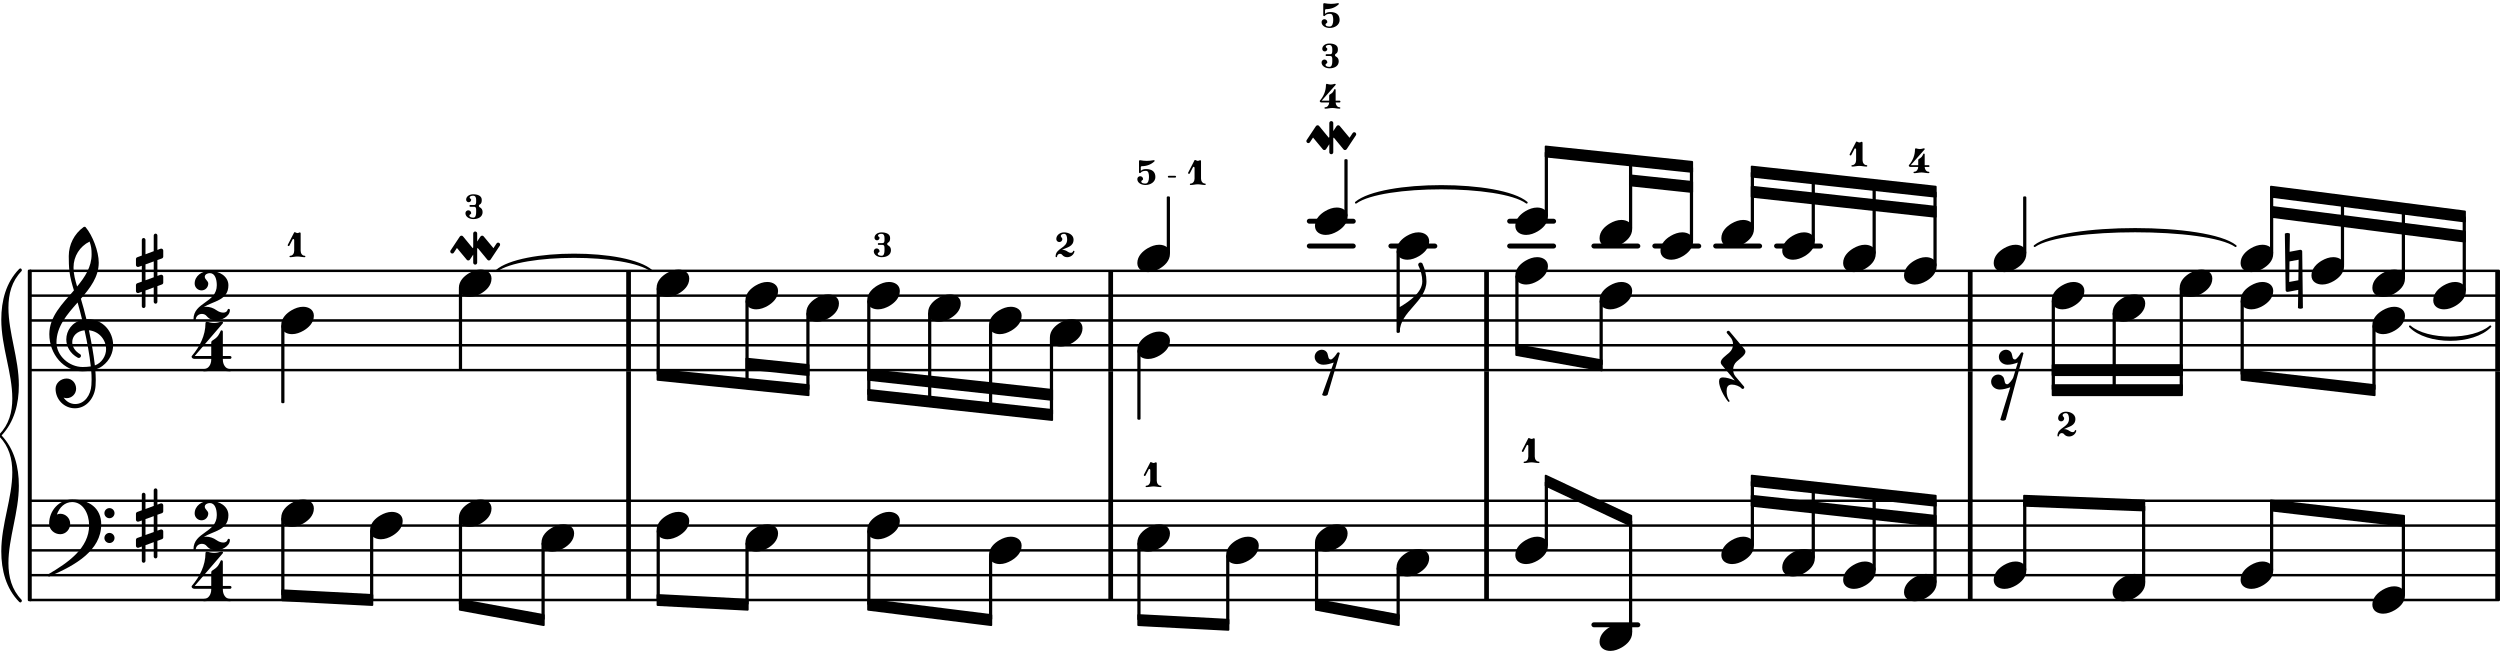 <svg xmlns="http://www.w3.org/2000/svg" xmlns:xlink="http://www.w3.org/1999/xlink" version="1.2" width="177.07mm" height="46.10mm" viewBox="7.356 -0 100.765 26.233">
<rect transform="translate(32.596, 22.183)" x="0" y="-2.05" width="0.19" height="4.05" ry="0" fill="currentColor"/>
<rect transform="translate(107.93, -0)" x="0" y="14.966" width="0.19" height="5.217" ry="0" fill="currentColor"/>
<rect transform="translate(67.178, -0)" x="0" y="14.966" width="0.19" height="5.217" ry="0" fill="currentColor"/>
<rect transform="translate(107.93, 22.183)" x="0" y="-2.05" width="0.19" height="4.05" ry="0" fill="currentColor"/>
<rect transform="translate(32.596, 12.916)" x="0" y="-2" width="0.19" height="4.05" ry="0" fill="currentColor"/>
<rect transform="translate(67.178, 22.183)" x="0" y="-2.05" width="0.19" height="4.05" ry="0" fill="currentColor"/>
<rect transform="translate(32.596, -0)" x="0" y="14.966" width="0.19" height="5.217" ry="0" fill="currentColor"/>
<rect transform="translate(86.673, 12.916)" x="0" y="-2" width="0.19" height="4.05" ry="0" fill="currentColor"/>
<rect transform="translate(86.673, -0)" x="0" y="14.966" width="0.19" height="5.217" ry="0" fill="currentColor"/>
<rect transform="translate(52.029, 22.183)" x="0" y="-2.05" width="0.19" height="4.05" ry="0" fill="currentColor"/>
<rect transform="translate(52.029, 12.916)" x="0" y="-2" width="0.19" height="4.05" ry="0" fill="currentColor"/>
<rect transform="translate(86.673, 22.183)" x="0" y="-2.05" width="0.19" height="4.05" ry="0" fill="currentColor"/>
<rect transform="translate(107.93, 12.916)" x="0" y="-2" width="0.19" height="4.05" ry="0" fill="currentColor"/>
<rect transform="translate(52.029, -0)" x="0" y="14.966" width="0.19" height="5.217" ry="0" fill="currentColor"/>
<rect transform="translate(67.178, 12.916)" x="0" y="-2" width="0.19" height="4.05" ry="0" fill="currentColor"/>
<line transform="translate(8.536, 24.183)" stroke-linejoin="round" stroke-linecap="round" stroke-width="0.1" stroke="currentColor" x1="0.05" y1="-0" x2="99.535" y2="-0"/>
<line transform="translate(8.536, 23.183)" stroke-linejoin="round" stroke-linecap="round" stroke-width="0.1" stroke="currentColor" x1="0.05" y1="-0" x2="99.535" y2="-0"/>
<line transform="translate(8.536, 22.183)" stroke-linejoin="round" stroke-linecap="round" stroke-width="0.1" stroke="currentColor" x1="0.05" y1="-0" x2="99.535" y2="-0"/>
<line transform="translate(8.536, 21.183)" stroke-linejoin="round" stroke-linecap="round" stroke-width="0.1" stroke="currentColor" x1="0.05" y1="-0" x2="99.535" y2="-0"/>
<line transform="translate(8.536, 20.183)" stroke-linejoin="round" stroke-linecap="round" stroke-width="0.1" stroke="currentColor" x1="0.05" y1="-0" x2="99.535" y2="-0"/>
<rect transform="translate(0, 25.183)" x="71.498" y="-0.1" width="1.974" height="0.2" ry="0.1" fill="currentColor"/>
<rect transform="translate(0, 9.916)" x="60.028" y="-0.1" width="1.974" height="0.2" ry="0.1" fill="currentColor"/>
<rect transform="translate(0, 8.916)" x="60.028" y="-0.1" width="1.974" height="0.2" ry="0.1" fill="currentColor"/>
<rect transform="translate(0, 9.916)" x="63.316" y="-0.1" width="1.974" height="0.2" ry="0.1" fill="currentColor"/>
<rect transform="translate(0, 9.916)" x="68.103" y="-0.1" width="1.974" height="0.2" ry="0.1" fill="currentColor"/>
<rect transform="translate(0, 8.916)" x="68.103" y="-0.1" width="1.974" height="0.2" ry="0.1" fill="currentColor"/>
<rect transform="translate(0, 9.916)" x="71.498" y="-0.1" width="1.974" height="0.2" ry="0.1" fill="currentColor"/>
<rect transform="translate(0, 9.916)" x="73.953" y="-0.1" width="1.974" height="0.2" ry="0.1" fill="currentColor"/>
<rect transform="translate(0, 9.916)" x="76.407" y="-0.1" width="1.974" height="0.2" ry="0.1" fill="currentColor"/>
<rect transform="translate(0, 9.916)" x="78.861" y="-0.1" width="1.974" height="0.2" ry="0.1" fill="currentColor"/>
<line transform="translate(8.536, 14.916)" stroke-linejoin="round" stroke-linecap="round" stroke-width="0.1" stroke="currentColor" x1="0.05" y1="-0" x2="99.535" y2="-0"/>
<line transform="translate(8.536, 13.916)" stroke-linejoin="round" stroke-linecap="round" stroke-width="0.1" stroke="currentColor" x1="0.05" y1="-0" x2="99.535" y2="-0"/>
<line transform="translate(8.536, 12.916)" stroke-linejoin="round" stroke-linecap="round" stroke-width="0.1" stroke="currentColor" x1="0.05" y1="-0" x2="99.535" y2="-0"/>
<line transform="translate(8.536, 11.916)" stroke-linejoin="round" stroke-linecap="round" stroke-width="0.1" stroke="currentColor" x1="0.05" y1="-0" x2="99.535" y2="-0"/>
<line transform="translate(8.536, 10.916)" stroke-linejoin="round" stroke-linecap="round" stroke-width="0.1" stroke="currentColor" x1="0.05" y1="-0" x2="99.535" y2="-0"/>
<a style="color:inherit;" xlink:href="textedit:///tmp/src/s/b/sphinx/html/-:18:45:46">
<path transform="translate(84.099, 10.916) scale(0.004, -0.004)" d="M220 138c56 0 109 -29 109 -91c0 -72 -56 -121 -103 -149c-36 -21 -76 -36 -117 -36c-56 0 -109 29 -109 91c0 72 56 121 103 149c36 21 76 36 117 36z" fill="currentColor"/>
</a>
<rect transform="translate(82.896, 22.183)" x="-0.065" y="-2.272" width="0.13" height="3.084" ry="0.04" fill="currentColor"/>
<rect transform="translate(80.442, 12.916)" x="-0.065" y="-5.728" width="0.13" height="2.54" ry="0.04" fill="currentColor"/>
<rect transform="translate(82.896, 12.916)" x="-0.065" y="-5.462" width="0.13" height="2.775" ry="0.04" fill="currentColor"/>
<a style="color:inherit;" xlink:href="textedit:///tmp/src/s/b/sphinx/html/-:65:25:26">
<path transform="translate(81.645, 23.183) scale(0.004, -0.004)" d="M220 138c56 0 109 -29 109 -91c0 -72 -56 -121 -103 -149c-36 -21 -76 -36 -117 -36c-56 0 -109 29 -109 91c0 72 56 121 103 149c36 21 76 36 117 36z" fill="currentColor"/>
</a>
<a style="color:inherit;" xlink:href="textedit:///tmp/src/s/b/sphinx/html/-:18:42:43">
<path transform="translate(81.91, 6.714) scale(0.002, -0.002)" d="M136 504c20 0 38 -18 58 -18c16 0 31 8 45 14c2 1 2 1 4 1c8 0 16 -9 16 -21v-351c0 -52 32 -100 81 -100c10 0 14 -8 14 -15s-4 -14 -14 -14c-49 0 -97 14 -146 14s-96 -14 -145 -14c-10 0 -15 7 -15 14s5 15 15 15c49 0 80 48 80 100v215c0 15 -11 23 -20 23
c-5 0 -9 -2 -11 -7l-66 -127c-4 -7 -9 -9 -15 -9c-9 0 -19 7 -19 17c0 3 0 6 2 9l129 250c1 3 4 4 7 4z" fill="currentColor"/>
</a>
<a style="color:inherit;" xlink:href="textedit:///tmp/src/s/b/sphinx/html/-:18:39:40">
<path transform="translate(81.645, 10.416) scale(0.004, -0.004)" d="M220 138c56 0 109 -29 109 -91c0 -72 -56 -121 -103 -149c-36 -21 -76 -36 -117 -36c-56 0 -109 29 -109 91c0 72 56 121 103 149c36 21 76 36 117 36z" fill="currentColor"/>
</a>
<rect transform="translate(80.442, 22.183)" x="-0.065" y="-2.538" width="0.13" height="2.85" ry="0.04" fill="currentColor"/>
<rect transform="translate(88.965, 22.183)" x="-0.065" y="-1.998" width="0.13" height="2.81" ry="0.04" fill="currentColor"/>
<rect transform="translate(88.965, 12.916)" x="-0.065" y="-5" width="0.13" height="2.312" ry="0.04" fill="currentColor"/>
<a style="color:inherit;" xlink:href="textedit:///tmp/src/s/b/sphinx/html/-:18:50:51">
<path transform="translate(84.296, 6.979) scale(0.002, -0.002)" d="M198 284c24 15 48 29 65 52c12 16 19 34 28 52c2 5 6 7 11 7c8 0 16 -6 16 -17v-217h79c12 0 18 -9 18 -18s-6 -18 -18 -18h-79c2 -51 33 -96 80 -96c10 0 15 -8 15 -15s-5 -14 -15 -14c-49 0 -96 14 -145 14s-97 -14 -146 -14c-10 0 -14 7 -14 14s4 15 14 15
c47 0 79 45 81 96h-152c-29 0 -38 17 -38 28c0 3 1 6 2 8c78 88 123 201 123 319c0 11 8 21 17 21c1 0 3 -1 4 -1c25 -7 50 -14 76 -14s52 7 77 14c2 1 4 1 6 1c10 0 17 -7 17 -14c0 -2 0 -5 -2 -7l-282 -319h152v96c0 10 1 21 10 27z" fill="currentColor"/>
</a>
<a style="color:inherit;" xlink:href="textedit:///tmp/src/s/b/sphinx/html/-:66:10:11">
<path transform="translate(87.714, 23.183) scale(0.004, -0.004)" d="M220 138c56 0 109 -29 109 -91c0 -72 -56 -121 -103 -149c-36 -21 -76 -36 -117 -36c-56 0 -109 29 -109 91c0 72 56 121 103 149c36 21 76 36 117 36z" fill="currentColor"/>
</a>
<a style="color:inherit;" xlink:href="textedit:///tmp/src/s/b/sphinx/html/-:19:43:44">
<path transform="translate(87.714, 14.916) scale(0.004, -0.004)" d="M66 -500l101 327c-34 -12 -70 -23 -106 -23c-46 0 -87 33 -87 79c0 40 32 72 72 72c25 0 49 -15 57 -39c10 -28 5 -59 34 -59c16 0 55 51 60 68l46 151c-34 -12 -68 -22 -104 -22c-46 0 -87 33 -87 79c0 40 33 72 73 72c25 0 48 -15 56 -39c10 -28 5 -59 34 -59
c15 0 50 49 57 63c6 12 23 12 28 0l-179 -670c-8 -7 -17 -10 -27 -10s-20 3 -28 10z" fill="currentColor"/>
</a>
<a style="color:inherit;" xlink:href="textedit:///tmp/src/s/b/sphinx/html/-:19:14:15">
<path transform="translate(87.714, 10.416) scale(0.004, -0.004)" d="M220 138c56 0 109 -29 109 -91c0 -72 -56 -121 -103 -149c-36 -21 -76 -36 -117 -36c-56 0 -109 29 -109 91c0 72 56 121 103 149c36 21 76 36 117 36z" fill="currentColor"/>
</a>
<rect transform="translate(85.35, 22.183)" x="-0.065" y="-2.007" width="0.13" height="3.319" ry="0.04" fill="currentColor"/>
<rect transform="translate(85.35, 12.916)" x="-0.065" y="-5.197" width="0.13" height="3.009" ry="0.04" fill="currentColor"/>
<a style="color:inherit;" xlink:href="textedit:///tmp/src/s/b/sphinx/html/-:65:28:29">
<path transform="translate(84.099, 23.683) scale(0.004, -0.004)" d="M220 138c56 0 109 -29 109 -91c0 -72 -56 -121 -103 -149c-36 -21 -76 -36 -117 -36c-56 0 -109 29 -109 91c0 72 56 121 103 149c36 21 76 36 117 36z" fill="currentColor"/>
</a>
<rect transform="translate(71.892, 12.916)" x="-0.065" y="-0.812" width="0.13" height="2.611" ry="0.04" fill="currentColor"/>
<rect transform="translate(73.079, 12.916)" x="-0.065" y="-6.451" width="0.13" height="2.763" ry="0.04" fill="currentColor"/>
<a style="color:inherit;" xlink:href="textedit:///tmp/src/s/b/sphinx/html/-:65:15:16">
<path transform="translate(71.827, 25.683) scale(0.004, -0.004)" d="M220 138c56 0 109 -29 109 -91c0 -72 -56 -121 -103 -149c-36 -21 -76 -36 -117 -36c-56 0 -109 29 -109 91c0 72 56 121 103 149c36 21 76 36 117 36z" fill="currentColor"/>
</a>
<a style="color:inherit;" xlink:href="textedit:///tmp/src/s/b/sphinx/html/-:18:64:65">
<path transform="translate(71.827, 11.916) scale(0.004, -0.004)" d="M220 138c56 0 109 -29 109 -91c0 -72 -56 -121 -103 -149c-36 -21 -76 -36 -117 -36c-56 0 -109 29 -109 91c0 72 56 121 103 149c36 21 76 36 117 36z" fill="currentColor"/>
</a>
<a style="color:inherit;" xlink:href="textedit:///tmp/src/s/b/sphinx/html/-:18:20:21">
<path transform="translate(71.827, 9.416) scale(0.004, -0.004)" d="M220 138c56 0 109 -29 109 -91c0 -72 -56 -121 -103 -149c-36 -21 -76 -36 -117 -36c-56 0 -109 29 -109 91c0 72 56 121 103 149c36 21 76 36 117 36z" fill="currentColor"/>
</a>
<rect transform="translate(69.683, 22.183)" x="-0.065" y="-2.78" width="0.13" height="2.592" ry="0.04" fill="currentColor"/>
<a style="color:inherit;" xlink:href="textedit:///tmp/src/s/b/sphinx/html/-:15:19:20">
<path transform="translate(25.851, 12.916)" stroke-width="0.08" stroke-linejoin="round" stroke-linecap="round" stroke="currentColor" fill="currentColor" d="M1.516 -2.0C2.52 -2.871 6.766 -2.871 7.77 -2.0C6.766 -2.751 2.52 -2.751 1.516 -2.0z"/>
</a>
<rect transform="translate(77.987, 12.916)" x="-0.065" y="-5.993" width="0.13" height="2.305" ry="0.04" fill="currentColor"/>
<a style="color:inherit;" xlink:href="textedit:///tmp/src/s/b/sphinx/html/-:18:35:36">
<path transform="translate(79.19, 9.916) scale(0.004, -0.004)" d="M220 138c56 0 109 -29 109 -91c0 -72 -56 -121 -103 -149c-36 -21 -76 -36 -117 -36c-56 0 -109 29 -109 91c0 72 56 121 103 149c36 21 76 36 117 36z" fill="currentColor"/>
</a>
<rect transform="translate(77.987, 22.183)" x="-0.065" y="-2.803" width="0.13" height="2.615" ry="0.04" fill="currentColor"/>
<a style="color:inherit;" xlink:href="textedit:///tmp/src/s/b/sphinx/html/-:65:23:24">
<path transform="translate(79.19, 22.683) scale(0.004, -0.004)" d="M220 138c56 0 109 -29 109 -91c0 -72 -56 -121 -103 -149c-36 -21 -76 -36 -117 -36c-56 0 -109 29 -109 91c0 72 56 121 103 149c36 21 76 36 117 36z" fill="currentColor"/>
</a>
<a style="color:inherit;" xlink:href="textedit:///tmp/src/s/b/sphinx/html/-:65:18:19">
<path transform="translate(76.736, 22.183) scale(0.004, -0.004)" d="M220 138c56 0 109 -29 109 -91c0 -72 -56 -121 -103 -149c-36 -21 -76 -36 -117 -36c-56 0 -109 29 -109 91c0 72 56 121 103 149c36 21 76 36 117 36z" fill="currentColor"/>
</a>
<a style="color:inherit;" xlink:href="textedit:///tmp/src/s/b/sphinx/html/-:18:68:69">
<path transform="translate(76.736, 14.916) scale(0.004, -0.004)" d="M-23 -116c0 28 11 42 40 42c33 0 78 -13 119 -31l-132 158c-7 9 -10 17 -10 25c0 34 50 66 87 99c25 22 37 52 37 83c0 24 -8 49 -25 69l-35 42c-3 3 -4 7 -4 10c0 9 9 15 17 15c4 0 8 -1 11 -5l151 -180c7 -9 10 -17 10 -25c0 -34 -50 -66 -87 -99
c-25 -22 -37 -52 -37 -83c0 -24 7 -49 24 -69l84 -99c3 -3 4 -7 4 -10c0 -9 -8 -16 -16 -16c-4 0 -9 2 -12 6c-18 21 -63 38 -97 38c-41 0 -53 -26 -53 -67c0 -35 11 -74 28 -94c5 -6 0 -13 -6 -13c-2 0 -4 0 -6 2c-45 54 -92 148 -92 202z" fill="currentColor"/>
</a>
<a style="color:inherit;" xlink:href="textedit:///tmp/src/s/b/sphinx/html/-:18:30:31">
<path transform="translate(76.736, 9.416) scale(0.004, -0.004)" d="M220 138c56 0 109 -29 109 -91c0 -72 -56 -121 -103 -149c-36 -21 -76 -36 -117 -36c-56 0 -109 29 -109 91c0 72 56 121 103 149c36 21 76 36 117 36z" fill="currentColor"/>
</a>
<rect transform="translate(75.533, 12.916)" x="-0.065" y="-6.197" width="0.13" height="3.009" ry="0.04" fill="currentColor"/>
<a style="color:inherit;" xlink:href="textedit:///tmp/src/s/b/sphinx/html/-:18:26:27">
<path transform="translate(74.282, 9.916) scale(0.004, -0.004)" d="M220 138c56 0 109 -29 109 -91c0 -72 -56 -121 -103 -149c-36 -21 -76 -36 -117 -36c-56 0 -109 29 -109 91c0 72 56 121 103 149c36 21 76 36 117 36z" fill="currentColor"/>
</a>
<rect transform="translate(73.079, 22.183)" x="-0.065" y="-1.22" width="0.13" height="4.532" ry="0.04" fill="currentColor"/>
<rect transform="translate(104.227, 22.183)" x="-0.065" y="-1.197" width="0.13" height="3.01" ry="0.04" fill="currentColor"/>
<rect transform="translate(106.681, 12.916)" x="-0.065" y="-4.198" width="0.13" height="3.01" ry="0.04" fill="currentColor"/>
<a style="color:inherit;" xlink:href="textedit:///tmp/src/s/b/sphinx/html/-:19:35:36">
<path transform="translate(105.43, 11.916) scale(0.004, -0.004)" d="M220 138c56 0 109 -29 109 -91c0 -72 -56 -121 -103 -149c-36 -21 -76 -36 -117 -36c-56 0 -109 29 -109 91c0 72 56 121 103 149c36 21 76 36 117 36z" fill="currentColor"/>
</a>
<rect transform="translate(103.041, 12.916)" x="-0.065" y="0.188" width="0.13" height="2.615" ry="0.04" fill="currentColor"/>
<rect transform="translate(104.227, 12.916)" x="-0.065" y="-4.509" width="0.13" height="2.821" ry="0.04" fill="currentColor"/>
<a style="color:inherit;" xlink:href="textedit:///tmp/src/s/b/sphinx/html/-:66:20:21">
<path transform="translate(102.976, 24.183) scale(0.004, -0.004)" d="M220 138c56 0 109 -29 109 -91c0 -72 -56 -121 -103 -149c-36 -21 -76 -36 -117 -36c-56 0 -109 29 -109 91c0 72 56 121 103 149c36 21 76 36 117 36z" fill="currentColor"/>
</a>
<a style="color:inherit;" xlink:href="textedit:///tmp/src/s/b/sphinx/html/-:19:66:67">
<path transform="translate(102.976, 12.916) scale(0.004, -0.004)" d="M220 138c56 0 109 -29 109 -91c0 -72 -56 -121 -103 -149c-36 -21 -76 -36 -117 -36c-56 0 -109 29 -109 91c0 72 56 121 103 149c36 21 76 36 117 36z" fill="currentColor"/>
</a>
<a style="color:inherit;" xlink:href="textedit:///tmp/src/s/b/sphinx/html/-:19:31:32">
<path transform="translate(102.976, 11.416) scale(0.004, -0.004)" d="M220 138c56 0 109 -29 109 -91c0 -72 -56 -121 -103 -149c-36 -21 -76 -36 -117 -36c-56 0 -109 29 -109 91c0 72 56 121 103 149c36 21 76 36 117 36z" fill="currentColor"/>
</a>
<polygon transform="translate(69.618, 19.373)" stroke-linejoin="round" stroke-linecap="round" stroke-width="0.08" fill="currentColor" stroke="currentColor" points="3.485 1.42 3.485 1.82 0.04 0.2 0.04 -0.2"/>
<polygon transform="translate(18.691, 23.993)" stroke-linejoin="round" stroke-linecap="round" stroke-width="0.08" fill="currentColor" stroke="currentColor" points="3.67 -0.01 3.67 0.39 0.04 0.2 0.04 -0.2"/>
<polygon transform="translate(25.851, 24.373)" stroke-linejoin="round" stroke-linecap="round" stroke-width="0.08" fill="currentColor" stroke="currentColor" points="3.42 0.42 3.42 0.82 0.04 0.2 0.04 -0.2"/>
<a style="color:inherit;" xlink:href="textedit:///tmp/src/s/b/sphinx/html/-:16:30:31">
<polygon transform="translate(42.309, 15.106)" stroke-linejoin="round" stroke-linecap="round" stroke-width="0.08" fill="currentColor" stroke="currentColor" points="7.453 0.61 7.453 1.01 0.04 0.2 0.04 -0.2"/>
<polygon transform="translate(42.309, 15.916)" stroke-linejoin="round" stroke-linecap="round" stroke-width="0.08" fill="currentColor" stroke="currentColor" points="7.453 0.61 7.453 1.01 0.04 0.2 0.04 -0.2"/>
</a>
<polygon transform="translate(37.401, 14.656)" stroke-linejoin="round" stroke-linecap="round" stroke-width="0.08" fill="currentColor" stroke="currentColor" points="2.544 0.06 2.544 0.46 0.04 0.2 0.04 -0.2"/>
<polygon transform="translate(33.821, 15.106)" stroke-linejoin="round" stroke-linecap="round" stroke-width="0.08" fill="currentColor" stroke="currentColor" points="6.124 0.42 6.124 0.82 0.04 0.2 0.04 -0.2"/>
<polygon transform="translate(33.821, 24.183)" stroke-linejoin="round" stroke-linecap="round" stroke-width="0.08" fill="currentColor" stroke="currentColor" points="3.67 -0.01 3.67 0.39 0.04 0.2 0.04 -0.2"/>
<polygon transform="translate(42.309, 24.373)" stroke-linejoin="round" stroke-linecap="round" stroke-width="0.08" fill="currentColor" stroke="currentColor" points="4.999 0.42 4.999 0.82 0.04 0.2 0.04 -0.2"/>
<a style="color:inherit;" xlink:href="textedit:///tmp/src/s/b/sphinx/html/-:17:51:52">
<path transform="translate(60.357, 12.916)" stroke-width="0.08" stroke-linejoin="round" stroke-linecap="round" stroke="currentColor" fill="currentColor" d="M1.651 -4.75C2.703 -5.637 7.481 -5.637 8.533 -4.75C7.481 -5.517 2.703 -5.517 1.651 -4.75z"/>
</a>
<polygon transform="translate(53.197, 24.993)" stroke-linejoin="round" stroke-linecap="round" stroke-width="0.08" fill="currentColor" stroke="currentColor" points="3.67 -0.01 3.67 0.39 0.04 0.2 0.04 -0.2"/>
<polygon transform="translate(60.357, 24.373)" stroke-linejoin="round" stroke-linecap="round" stroke-width="0.08" fill="currentColor" stroke="currentColor" points="3.378 0.42 3.378 0.82 0.04 0.2 0.04 -0.2"/>
<a style="color:inherit;" xlink:href="textedit:///tmp/src/s/b/sphinx/html/-:18:33:34">
<polygon transform="translate(77.922, 6.916)" stroke-linejoin="round" stroke-linecap="round" stroke-width="0.08" fill="currentColor" stroke="currentColor" points="7.453 0.61 7.453 1.01 0.04 0.2 0.04 -0.2"/>
<polygon transform="translate(77.922, 7.726)" stroke-linejoin="round" stroke-linecap="round" stroke-width="0.08" fill="currentColor" stroke="currentColor" points="7.453 0.61 7.453 1.01 0.04 0.2 0.04 -0.2"/>
</a>
<a style="color:inherit;" xlink:href="textedit:///tmp/src/s/b/sphinx/html/-:65:21:22">
<polygon transform="translate(77.922, 19.373)" stroke-linejoin="round" stroke-linecap="round" stroke-width="0.08" fill="currentColor" stroke="currentColor" points="7.453 0.61 7.453 1.01 0.04 0.2 0.04 -0.2"/>
<polygon transform="translate(77.922, 20.183)" stroke-linejoin="round" stroke-linecap="round" stroke-width="0.08" fill="currentColor" stroke="currentColor" points="7.453 0.61 7.453 1.01 0.04 0.2 0.04 -0.2"/>
</a>
<polygon transform="translate(69.618, 6.106)" stroke-linejoin="round" stroke-linecap="round" stroke-width="0.08" fill="currentColor" stroke="currentColor" points="5.94 0.42 5.94 0.82 0.04 0.2 0.04 -0.2"/>
<polygon transform="translate(73.014, 7.268)" stroke-linejoin="round" stroke-linecap="round" stroke-width="0.08" fill="currentColor" stroke="currentColor" points="2.544 0.068 2.544 0.468 0.04 0.2 0.04 -0.2"/>
<polygon transform="translate(68.432, 14.106)" stroke-linejoin="round" stroke-linecap="round" stroke-width="0.08" fill="currentColor" stroke="currentColor" points="3.485 0.42 3.485 0.82 0.04 0.2 0.04 -0.2"/>
<path transform="translate(99.481, 10.916) scale(0.004, -0.004)" d="M-8 375c8 4 17 7 26 7s17 -3 25 -7l-3 -183l106 20h3c10 0 18 -7 18 -17l7 -570c-8 -4 -16 -7 -25 -7s-17 3 -25 7l3 183l-106 -20h-3c-10 0 -18 7 -18 17zM131 112l-92 -17l-3 -207l92 17z" fill="currentColor"/>
<a style="color:inherit;" xlink:href="textedit:///tmp/src/s/b/sphinx/html/-:19:18:19">
<path transform="translate(87.714, 12.916)" stroke-width="0.08" stroke-linejoin="round" stroke-linecap="round" stroke="currentColor" fill="currentColor" d="M1.651 -3.0C2.784 -3.912 8.618 -3.912 9.751 -3.0C8.618 -3.792 2.784 -3.792 1.651 -3.0z"/>
</a>
<a style="color:inherit;" xlink:href="textedit:///tmp/src/s/b/sphinx/html/-:19:25:26">
<polygon transform="translate(98.851, 7.726)" stroke-linejoin="round" stroke-linecap="round" stroke-width="0.08" fill="currentColor" stroke="currentColor" points="7.855 0.8 7.855 1.2 0.04 0.2 0.04 -0.2"/>
<polygon transform="translate(98.851, 8.536)" stroke-linejoin="round" stroke-linecap="round" stroke-width="0.08" fill="currentColor" stroke="currentColor" points="7.855 0.8 7.855 1.2 0.04 0.2 0.04 -0.2"/>
</a>
<polygon transform="translate(90.052, 14.916)" stroke-linejoin="round" stroke-linecap="round" stroke-width="0.08" fill="currentColor" stroke="currentColor" points="5.249 -0.2 5.249 0.2 0.04 0.2 0.04 -0.2"/>
<polygon transform="translate(90.052, 15.726)" stroke-linejoin="round" stroke-linecap="round" stroke-width="0.08" fill="currentColor" stroke="currentColor" points="5.249 -0.2 5.249 0.2 0.04 0.2 0.04 -0.2"/>
<polygon transform="translate(88.9, 20.183)" stroke-linejoin="round" stroke-linecap="round" stroke-width="0.08" fill="currentColor" stroke="currentColor" points="4.882 -0.01 4.882 0.39 0.04 0.2 0.04 -0.2"/>
<polygon transform="translate(97.665, 15.106)" stroke-linejoin="round" stroke-linecap="round" stroke-width="0.08" fill="currentColor" stroke="currentColor" points="5.401 0.42 5.401 0.82 0.04 0.2 0.04 -0.2"/>
<polygon transform="translate(98.851, 20.373)" stroke-linejoin="round" stroke-linecap="round" stroke-width="0.08" fill="currentColor" stroke="currentColor" points="5.401 0.42 5.401 0.82 0.04 0.2 0.04 -0.2"/>
<rect transform="translate(93.757, 22.183)" x="-0.065" y="-1.812" width="0.13" height="3.125" ry="0.04" fill="currentColor"/>
<rect transform="translate(92.571, 12.916)" x="-0.065" y="-0.312" width="0.13" height="3.122" ry="0.04" fill="currentColor"/>
<a style="color:inherit;" xlink:href="textedit:///tmp/src/s/b/sphinx/html/-:66:14:15">
<path transform="translate(92.506, 23.683) scale(0.004, -0.004)" d="M220 138c56 0 109 -29 109 -91c0 -72 -56 -121 -103 -149c-36 -21 -76 -36 -117 -36c-56 0 -109 29 -109 91c0 72 56 121 103 149c36 21 76 36 117 36z" fill="currentColor"/>
</a>
<a style="color:inherit;" xlink:href="textedit:///tmp/src/s/b/sphinx/html/-:19:53:54">
<path transform="translate(92.506, 12.416) scale(0.004, -0.004)" d="M220 138c56 0 109 -29 109 -91c0 -72 -56 -121 -103 -149c-36 -21 -76 -36 -117 -36c-56 0 -109 29 -109 91c0 72 56 121 103 149c36 21 76 36 117 36z" fill="currentColor"/>
</a>
<a style="color:inherit;" xlink:href="textedit:///tmp/src/s/b/sphinx/html/-:19:57:58">
<path transform="translate(95.21, 11.416) scale(0.004, -0.004)" d="M220 138c56 0 109 -29 109 -91c0 -72 -56 -121 -103 -149c-36 -21 -76 -36 -117 -36c-56 0 -109 29 -109 91c0 72 56 121 103 149c36 21 76 36 117 36z" fill="currentColor"/>
</a>
<rect transform="translate(90.117, 12.916)" x="-0.065" y="-0.812" width="0.13" height="3.622" ry="0.04" fill="currentColor"/>
<a style="color:inherit;" xlink:href="textedit:///tmp/src/s/b/sphinx/html/-:19:50:51">
<path transform="translate(90.283, 17.593) scale(0.002, -0.002)" d="M29 13c-1 -9 -7 -13 -14 -13s-15 5 -15 14c0 173 233 163 233 341c0 56 -14 116 -62 116c-33 0 -66 -15 -66 -44c0 -24 31 -37 31 -61c0 -34 -27 -61 -61 -61s-61 27 -61 61c0 78 74 134 157 134c98 0 191 -55 191 -145c0 -144 -135 -156 -233 -206h7
c36 0 74 -13 111 -40c19 -14 40 -21 59 -21c22 0 40 10 46 31c2 7 7 11 13 11c7 0 15 -5 15 -14v-5c-19 -71 -84 -111 -146 -111c-38 0 -75 15 -101 47c-12 15 -28 22 -44 22c-29 0 -57 -21 -60 -56z" fill="currentColor"/>
</a>
<a style="color:inherit;" xlink:href="textedit:///tmp/src/s/b/sphinx/html/-:19:47:48">
<path transform="translate(90.052, 11.916) scale(0.004, -0.004)" d="M220 138c56 0 109 -29 109 -91c0 -72 -56 -121 -103 -149c-36 -21 -76 -36 -117 -36c-56 0 -109 29 -109 91c0 72 56 121 103 149c36 21 76 36 117 36z" fill="currentColor"/>
</a>
<rect transform="translate(101.772, 12.916)" x="-0.065" y="-4.82" width="0.13" height="2.632" ry="0.04" fill="currentColor"/>
<a style="color:inherit;" xlink:href="textedit:///tmp/src/s/b/sphinx/html/-:19:27:28">
<path transform="translate(100.521, 10.916) scale(0.004, -0.004)" d="M220 138c56 0 109 -29 109 -91c0 -72 -56 -121 -103 -149c-36 -21 -76 -36 -117 -36c-56 0 -109 29 -109 91c0 72 56 121 103 149c36 21 76 36 117 36z" fill="currentColor"/>
</a>
<rect transform="translate(98.916, 22.183)" x="-0.065" y="-1.803" width="0.13" height="2.615" ry="0.04" fill="currentColor"/>
<rect transform="translate(97.73, 12.916)" x="-0.065" y="-0.812" width="0.13" height="3.01" ry="0.04" fill="currentColor"/>
<rect transform="translate(98.916, 12.916)" x="-0.065" y="-5.182" width="0.13" height="2.494" ry="0.04" fill="currentColor"/>
<a style="color:inherit;" xlink:href="textedit:///tmp/src/s/b/sphinx/html/-:66:17:18">
<path transform="translate(97.665, 23.183) scale(0.004, -0.004)" d="M220 138c56 0 109 -29 109 -91c0 -72 -56 -121 -103 -149c-36 -21 -76 -36 -117 -36c-56 0 -109 29 -109 91c0 72 56 121 103 149c36 21 76 36 117 36z" fill="currentColor"/>
</a>
<a style="color:inherit;" xlink:href="textedit:///tmp/src/s/b/sphinx/html/-:19:61:62">
<path transform="translate(97.665, 11.916) scale(0.004, -0.004)" d="M220 138c56 0 109 -29 109 -91c0 -72 -56 -121 -103 -149c-36 -21 -76 -36 -117 -36c-56 0 -109 29 -109 91c0 72 56 121 103 149c36 21 76 36 117 36z" fill="currentColor"/>
</a>
<a style="color:inherit;" xlink:href="textedit:///tmp/src/s/b/sphinx/html/-:19:20:21">
<path transform="translate(97.665, 10.416) scale(0.004, -0.004)" d="M220 138c56 0 109 -29 109 -91c0 -72 -56 -121 -103 -149c-36 -21 -76 -36 -117 -36c-56 0 -109 29 -109 91c0 72 56 121 103 149c36 21 76 36 117 36z" fill="currentColor"/>
</a>
<rect transform="translate(95.275, 12.916)" x="-0.065" y="-1.312" width="0.13" height="4.122" ry="0.04" fill="currentColor"/>
<rect transform="translate(37.466, 12.916)" x="-0.065" y="-0.812" width="0.13" height="3.369" ry="0.04" fill="currentColor"/>
<a style="color:inherit;" xlink:href="textedit:///tmp/src/s/b/sphinx/html/-:63:15:16">
<path transform="translate(37.401, 21.683) scale(0.004, -0.004)" d="M220 138c56 0 109 -29 109 -91c0 -72 -56 -121 -103 -149c-36 -21 -76 -36 -117 -36c-56 0 -109 29 -109 91c0 72 56 121 103 149c36 21 76 36 117 36z" fill="currentColor"/>
</a>
<a style="color:inherit;" xlink:href="textedit:///tmp/src/s/b/sphinx/html/-:16:15:16">
<path transform="translate(37.401, 11.916) scale(0.004, -0.004)" d="M220 138c56 0 109 -29 109 -91c0 -72 -56 -121 -103 -149c-36 -21 -76 -36 -117 -36c-56 0 -109 29 -109 91c0 72 56 121 103 149c36 21 76 36 117 36z" fill="currentColor"/>
</a>
<rect transform="translate(33.886, 22.183)" x="-0.065" y="-0.812" width="0.13" height="2.816" ry="0.04" fill="currentColor"/>
<rect transform="translate(33.886, 12.916)" x="-0.065" y="-1.312" width="0.13" height="3.509" ry="0.04" fill="currentColor"/>
<a style="color:inherit;" xlink:href="textedit:///tmp/src/s/b/sphinx/html/-:63:10:11">
<path transform="translate(33.821, 21.183) scale(0.004, -0.004)" d="M220 138c56 0 109 -29 109 -91c0 -72 -56 -121 -103 -149c-36 -21 -76 -36 -117 -36c-56 0 -109 29 -109 91c0 72 56 121 103 149c36 21 76 36 117 36z" fill="currentColor"/>
</a>
<a style="color:inherit;" xlink:href="textedit:///tmp/src/s/b/sphinx/html/-:16:10:11">
<path transform="translate(33.821, 11.416) scale(0.004, -0.004)" d="M220 138c56 0 109 -29 109 -91c0 -72 -56 -121 -103 -149c-36 -21 -76 -36 -117 -36c-56 0 -109 29 -109 91c0 72 56 121 103 149c36 21 76 36 117 36z" fill="currentColor"/>
</a>
<a style="color:inherit;" xlink:href="textedit:///tmp/src/s/b/sphinx/html/-:63:17:18">
<path transform="translate(42.309, 21.183) scale(0.004, -0.004)" d="M220 138c56 0 109 -29 109 -91c0 -72 -56 -121 -103 -149c-36 -21 -76 -36 -117 -36c-56 0 -109 29 -109 91c0 72 56 121 103 149c36 21 76 36 117 36z" fill="currentColor"/>
</a>
<rect transform="translate(44.828, 12.916)" x="-0.065" y="-0.312" width="0.13" height="3.584" ry="0.04" fill="currentColor"/>
<a style="color:inherit;" xlink:href="textedit:///tmp/src/s/b/sphinx/html/-:16:32:33">
<path transform="translate(44.764, 12.416) scale(0.004, -0.004)" d="M220 138c56 0 109 -29 109 -91c0 -72 -56 -121 -103 -149c-36 -21 -76 -36 -117 -36c-56 0 -109 29 -109 91c0 72 56 121 103 149c36 21 76 36 117 36z" fill="currentColor"/>
</a>
<rect transform="translate(42.374, 22.183)" x="-0.065" y="-0.812" width="0.13" height="3.01" ry="0.04" fill="currentColor"/>
<rect transform="translate(42.374, 12.916)" x="-0.065" y="-0.812" width="0.13" height="3.819" ry="0.04" fill="currentColor"/>
<a style="color:inherit;" xlink:href="textedit:///tmp/src/s/b/sphinx/html/-:16:28:29">
<path transform="translate(42.575, 10.366) scale(0.002, -0.002)" d="M155 471c-34 0 -70 -8 -70 -38c0 -19 31 -23 31 -42c0 -28 -23 -51 -51 -51s-51 23 -51 51c0 67 68 109 141 109c93 0 174 -31 174 -113c0 -41 -6 -77 -42 -94c-11 -5 -17 -16 -17 -27s6 -22 17 -27c40 -19 59 -53 59 -98c0 -94 -83 -141 -186 -141
c-82 0 -160 45 -160 119c0 32 26 58 58 58s58 -26 58 -58c0 -22 -36 -26 -36 -48c0 -33 42 -42 80 -42c46 0 56 58 56 112v38c0 40 -4 69 -43 69h-74c-12 0 -18 9 -18 18s6 18 18 18h74c40 0 43 31 43 73v30c0 50 -16 84 -61 84z" fill="currentColor"/>
</a>
<a style="color:inherit;" xlink:href="textedit:///tmp/src/s/b/sphinx/html/-:16:25:26">
<path transform="translate(42.309, 11.916) scale(0.004, -0.004)" d="M220 138c56 0 109 -29 109 -91c0 -72 -56 -121 -103 -149c-36 -21 -76 -36 -117 -36c-56 0 -109 29 -109 91c0 72 56 121 103 149c36 21 76 36 117 36z" fill="currentColor"/>
</a>
<rect transform="translate(39.92, 12.916)" x="-0.065" y="-0.312" width="0.13" height="3.116" ry="0.04" fill="currentColor"/>
<a style="color:inherit;" xlink:href="textedit:///tmp/src/s/b/sphinx/html/-:16:21:22">
<path transform="translate(39.855, 12.416) scale(0.004, -0.004)" d="M220 138c56 0 109 -29 109 -91c0 -72 -56 -121 -103 -149c-36 -21 -76 -36 -117 -36c-56 0 -109 29 -109 91c0 72 56 121 103 149c36 21 76 36 117 36z" fill="currentColor"/>
</a>
<rect transform="translate(37.466, 22.183)" x="-0.065" y="-0.312" width="0.13" height="2.499" ry="0.04" fill="currentColor"/>
<path transform="translate(15.086, 14.965) scale(0.004, -0.004)" d="M204 307c22 14 44 29 60 50c11 15 19 33 27 50c2 4 5 6 9 6c6 0 13 -5 13 -14v-245h72c10 0 15 -7 15 -14s-5 -15 -15 -15h-72v-8c0 -48 27 -94 72 -94c8 0 12 -5 12 -11s-4 -12 -12 -12c-44 0 -87 13 -131 13s-87 -13 -131 -13c-8 0 -12 6 -12 12s4 11 12 11
c45 0 73 46 73 94v8h-167c-23 0 -31 14 -31 23c0 3 1 5 2 6c80 93 138 207 138 330c0 9 6 16 13 16h3c23 -7 47 -13 71 -13s48 6 71 13c2 1 3 1 5 1c11 0 18 -10 12 -17l-284 -330h167v131c0 8 1 17 8 22z" fill="currentColor"/>
<path transform="translate(15.154, 12.916) scale(0.004, -0.004)" d="M23 11c-1 -7 -6 -11 -11 -11c-6 0 -12 4 -12 11c0 175 235 165 235 344c0 60 -18 122 -70 122c-26 0 -51 -14 -51 -37c0 -27 35 -41 35 -68c0 -38 -30 -69 -68 -69s-69 31 -69 69c0 76 72 128 153 128c96 0 187 -56 187 -145c0 -153 -151 -159 -249 -220c9 2 17 3 26 3
c33 0 70 -11 105 -36c21 -15 46 -23 66 -23c21 0 39 9 44 29c2 6 6 9 11 9c6 0 12 -5 12 -12c0 -67 -90 -105 -138 -105c-36 0 -71 14 -96 44c-13 16 -31 22 -48 22c-30 0 -59 -20 -62 -55z" fill="currentColor"/>
<rect transform="translate(18.756, 22.183)" x="-0.065" y="-1.312" width="0.13" height="3.126" ry="0.04" fill="currentColor"/>
<rect transform="translate(18.756, 12.916)" x="-0.065" y="0.188" width="0.13" height="3.146" ry="0.04" fill="currentColor"/>
<path transform="translate(15.086, 24.232) scale(0.004, -0.004)" d="M204 307c22 14 44 29 60 50c11 15 19 33 27 50c2 4 5 6 9 6c6 0 13 -5 13 -14v-245h72c10 0 15 -7 15 -14s-5 -15 -15 -15h-72v-8c0 -48 27 -94 72 -94c8 0 12 -5 12 -11s-4 -12 -12 -12c-44 0 -87 13 -131 13s-87 -13 -131 -13c-8 0 -12 6 -12 12s4 11 12 11
c45 0 73 46 73 94v8h-167c-23 0 -31 14 -31 23c0 3 1 5 2 6c80 93 138 207 138 330c0 9 6 16 13 16h3c23 -7 47 -13 71 -13s48 6 71 13c2 1 3 1 5 1c11 0 18 -10 12 -17l-284 -330h167v131c0 8 1 17 8 22z" fill="currentColor"/>
<path transform="translate(15.154, 22.183) scale(0.004, -0.004)" d="M23 11c-1 -7 -6 -11 -11 -11c-6 0 -12 4 -12 11c0 175 235 165 235 344c0 60 -18 122 -70 122c-26 0 -51 -14 -51 -37c0 -27 35 -41 35 -68c0 -38 -30 -69 -68 -69s-69 31 -69 69c0 76 72 128 153 128c96 0 187 -56 187 -145c0 -153 -151 -159 -249 -220c9 2 17 3 26 3
c33 0 70 -11 105 -36c21 -15 46 -23 66 -23c21 0 39 9 44 29c2 6 6 9 11 9c6 0 12 -5 12 -12c0 -67 -90 -105 -138 -105c-36 0 -71 14 -96 44c-13 16 -31 22 -48 22c-30 0 -59 -20 -62 -55z" fill="currentColor"/>
<a style="color:inherit;" xlink:href="textedit:///tmp/src/s/b/sphinx/html/-:59:8:9">
<path transform="translate(12.836, 21.183) scale(0.004, -0.004)" d="M216 -312c0 -10 -8 -19 -18 -19s-19 9 -19 19v145l-83 -31v-158c0 -10 -9 -19 -19 -19s-18 9 -18 19v145l-32 -12c-2 -1 -5 -1 -7 -1c-11 0 -20 9 -20 20v60c0 8 5 16 13 19l46 16v160l-32 -11c-2 -1 -5 -1 -7 -1c-11 0 -20 9 -20 20v60c0 8 5 15 13 18l46 17v158
c0 10 8 19 18 19s19 -9 19 -19v-145l83 31v158c0 10 9 19 19 19s18 -9 18 -19v-145l32 12c2 1 5 1 7 1c11 0 20 -9 20 -20v-60c0 -8 -5 -16 -13 -19l-46 -16v-160l32 11c2 1 5 1 7 1c11 0 20 -9 20 -20v-60c0 -8 -5 -15 -13 -18l-46 -17v-158zM96 65v-160l83 30v160z" fill="currentColor"/>
</a>
<path transform="translate(9.336, 21.183) scale(0.004, -0.004)" d="M557 -125c0 28 23 51 51 51s51 -23 51 -51s-23 -51 -51 -51s-51 23 -51 51zM557 125c0 28 23 51 51 51s51 -23 51 -51s-23 -51 -51 -51s-51 23 -51 51zM232 263c172 0 293 -88 293 -251c0 -263 -263 -414 -516 -521c-3 -3 -6 -4 -9 -4c-7 0 -13 6 -13 13c0 3 1 6 4 9
c202 118 412 265 412 493c0 120 -63 235 -171 235c-74 0 -129 -54 -154 -126c11 5 22 8 34 8c55 0 100 -45 100 -100c0 -58 -44 -106 -100 -106c-60 0 -112 47 -112 106c0 133 102 244 232 244z" fill="currentColor"/>
<a style="color:inherit;" xlink:href="textedit:///tmp/src/s/b/sphinx/html/-:62:10:11">
<path transform="translate(18.691, 20.683) scale(0.004, -0.004)" d="M220 138c56 0 109 -29 109 -91c0 -72 -56 -121 -103 -149c-36 -21 -76 -36 -117 -36c-56 0 -109 29 -109 91c0 72 56 121 103 149c36 21 76 36 117 36z" fill="currentColor"/>
</a>
<a style="color:inherit;" xlink:href="textedit:///tmp/src/s/b/sphinx/html/-:12:8:9">
<path transform="translate(12.836, 10.916) scale(0.004, -0.004)" d="M216 -312c0 -10 -8 -19 -18 -19s-19 9 -19 19v145l-83 -31v-158c0 -10 -9 -19 -19 -19s-18 9 -18 19v145l-32 -12c-2 -1 -5 -1 -7 -1c-11 0 -20 9 -20 20v60c0 8 5 16 13 19l46 16v160l-32 -11c-2 -1 -5 -1 -7 -1c-11 0 -20 9 -20 20v60c0 8 5 15 13 18l46 17v158
c0 10 8 19 18 19s19 -9 19 -19v-145l83 31v158c0 10 9 19 19 19s18 -9 18 -19v-145l32 12c2 1 5 1 7 1c11 0 20 -9 20 -20v-60c0 -8 -5 -16 -13 -19l-46 -16v-160l32 11c2 1 5 1 7 1c11 0 20 -9 20 -20v-60c0 -8 -5 -15 -13 -18l-46 -17v-158zM96 65v-160l83 30v160z" fill="currentColor"/>
</a>
<path transform="translate(9.336, 13.916) scale(0.004, -0.004)" d="M376 262c4 0 9 1 13 1c155 0 256 -128 256 -261c0 -76 -33 -154 -107 -210c-22 -17 -47 -28 -73 -36c3 -35 5 -70 5 -105c0 -19 -1 -39 -2 -58c-7 -120 -90 -228 -208 -228c-108 0 -195 88 -195 197c0 58 53 103 112 103c54 0 95 -47 95 -103c0 -52 -43 -95 -95 -95
c-11 0 -21 2 -31 6c26 -39 68 -65 117 -65c96 0 157 92 163 191c1 18 2 37 2 55c0 31 -1 61 -4 92c-29 -5 -58 -8 -89 -8c-188 0 -333 172 -333 374c0 177 131 306 248 441c-19 62 -37 125 -45 190c-6 52 -7 104 -7 156c0 115 55 224 149 292c3 2 7 3 10 3c4 0 7 0 10 -3
c71 -84 133 -245 133 -358c0 -143 -86 -255 -180 -364c21 -68 39 -138 56 -207zM461 -203c68 24 113 95 113 164c0 90 -66 179 -173 190c24 -116 46 -231 60 -354zM74 28c0 -135 129 -247 264 -247c28 0 55 2 82 6c-14 127 -37 245 -63 364c-79 -8 -124 -61 -124 -119
c0 -44 25 -91 81 -123c5 -5 7 -10 7 -15c0 -11 -10 -22 -22 -22c-3 0 -6 1 -9 2c-80 43 -117 115 -117 185c0 88 58 174 160 197c-14 58 -29 117 -46 175c-107 -121 -213 -243 -213 -403zM408 1045c-99 -48 -162 -149 -162 -259c0 -74 18 -133 36 -194
c80 97 146 198 146 324c0 55 -4 79 -20 129z" fill="currentColor"/>
<a style="color:inherit;" xlink:href="textedit:///tmp/src/s/b/sphinx/html/-:15:13:14">
<path transform="translate(18.956, 10.366) scale(0.002, -0.002)" d="M136 504c20 0 38 -18 58 -18c16 0 31 8 45 14c2 1 2 1 4 1c8 0 16 -9 16 -21v-351c0 -52 32 -100 81 -100c10 0 14 -8 14 -15s-4 -14 -14 -14c-49 0 -97 14 -146 14s-96 -14 -145 -14c-10 0 -15 7 -15 14s5 15 15 15c49 0 80 48 80 100v215c0 15 -11 23 -20 23
c-5 0 -9 -2 -11 -7l-66 -127c-4 -7 -9 -9 -15 -9c-9 0 -19 7 -19 17c0 3 0 6 2 9l129 250c1 3 4 4 7 4z" fill="currentColor"/>
</a>
<a style="color:inherit;" xlink:href="textedit:///tmp/src/s/b/sphinx/html/-:15:10:11">
<path transform="translate(18.691, 12.916) scale(0.004, -0.004)" d="M220 138c56 0 109 -29 109 -91c0 -72 -56 -121 -103 -149c-36 -21 -76 -36 -117 -36c-56 0 -109 29 -109 91c0 72 56 121 103 149c36 21 76 36 117 36z" fill="currentColor"/>
</a>
<a style="color:inherit;" xlink:href="textedit:///tmp/src/s/b/sphinx/html/-:19:68:69">
<path transform="translate(102.976, 12.916)" stroke-width="0.08" stroke-linejoin="round" stroke-linecap="round" stroke="currentColor" fill="currentColor" d="M1.516 0.24C2.202 0.961 4.069 0.961 4.755 0.24C4.069 0.841 2.202 0.841 1.516 0.24z"/>
</a>
<rect transform="translate(8.476, 17.55)" x="0" y="-6.684" width="0.16" height="13.367" ry="0.05" fill="currentColor"/>
<path transform="translate(8.176, 17.55) scale(0.004, -0.004)" d="M-15 -507c0 -267 -105 -528 -105 -780c0 -138 33 -267 132 -369c3 -3 3 -6 3 -9c0 -9 -6 -18 -15 -18c-3 0 -9 3 -12 6c-132 135 -180 318 -180 510c0 273 111 537 111 795c0 138 -33 261 -132 363c-3 3 -3 6 -3 9s0 6 3 9c99 102 132 225 132 363
c0 258 -111 522 -111 795c0 192 48 375 180 510c3 3 9 6 12 6c9 0 15 -9 15 -18c0 -3 0 -6 -3 -9c-99 -102 -132 -231 -132 -369c0 -252 105 -513 105 -780c0 -189 -45 -369 -174 -507c129 -138 174 -318 174 -507z" fill="currentColor"/>
<a style="color:inherit;" xlink:href="textedit:///tmp/src/s/b/sphinx/html/-:62:17:18">
<path transform="translate(25.851, 20.683) scale(0.004, -0.004)" d="M220 138c56 0 109 -29 109 -91c0 -72 -56 -121 -103 -149c-36 -21 -76 -36 -117 -36c-56 0 -109 29 -109 91c0 72 56 121 103 149c36 21 76 36 117 36z" fill="currentColor"/>
</a>
<rect transform="translate(29.246, 22.183)" x="-0.065" y="-0.312" width="0.13" height="3.111" ry="0.04" fill="currentColor"/>
<a style="color:inherit;" xlink:href="textedit:///tmp/src/s/b/sphinx/html/-:62:19:20">
<path transform="translate(29.181, 21.683) scale(0.004, -0.004)" d="M220 138c56 0 109 -29 109 -91c0 -72 -56 -121 -103 -149c-36 -21 -76 -36 -117 -36c-56 0 -109 29 -109 91c0 72 56 121 103 149c36 21 76 36 117 36z" fill="currentColor"/>
</a>
<rect transform="translate(25.916, 22.183)" x="-0.065" y="-1.312" width="0.13" height="3.514" ry="0.04" fill="currentColor"/>
<rect transform="translate(25.916, 12.916)" x="-0.065" y="-1.312" width="0.13" height="3.312" ry="0.04" fill="currentColor"/>
<a style="color:inherit;" xlink:href="textedit:///tmp/src/s/b/sphinx/html/-:15:20:21">
<path transform="translate(26.509, 9.998) scale(0.004, -0.004)" d="M20 -147c0 -11 -9 -20 -20 -20s-20 9 -20 20v81l-33 -50c-4 -6 -10 -9 -17 -9c-6 0 -11 2 -15 7l-99 119c-10 -16 -21 -31 -31 -47c-4 -6 -9 -9 -16 -9c-11 0 -20 9 -20 20c0 4 1 8 3 11c31 47 62 93 93 140c4 6 10 9 17 9c6 0 11 -2 15 -7l98 -119l5 7v141
c0 11 9 20 20 20s20 -9 20 -20v-81l33 50c4 6 10 9 17 9c6 0 11 -2 15 -7l99 -119c10 16 21 31 31 47c4 6 9 9 16 9c11 0 20 -9 20 -20c0 -4 -1 -8 -3 -11c-31 -47 -62 -93 -93 -140c-4 -6 -10 -9 -17 -9c-6 0 -11 2 -15 7l-98 119l-5 -7v-141z" fill="currentColor"/>
</a>
<a style="color:inherit;" xlink:href="textedit:///tmp/src/s/b/sphinx/html/-:15:29:30">
<path transform="translate(26.116, 8.83) scale(0.002, -0.002)" d="M155 471c-34 0 -70 -8 -70 -38c0 -19 31 -23 31 -42c0 -28 -23 -51 -51 -51s-51 23 -51 51c0 67 68 109 141 109c93 0 174 -31 174 -113c0 -41 -6 -77 -42 -94c-11 -5 -17 -16 -17 -27s6 -22 17 -27c40 -19 59 -53 59 -98c0 -94 -83 -141 -186 -141
c-82 0 -160 45 -160 119c0 32 26 58 58 58s58 -26 58 -58c0 -22 -36 -26 -36 -48c0 -33 42 -42 80 -42c46 0 56 58 56 112v38c0 40 -4 69 -43 69h-74c-12 0 -18 9 -18 18s6 18 18 18h74c40 0 43 31 43 73v30c0 50 -16 84 -61 84z" fill="currentColor"/>
</a>
<a style="color:inherit;" xlink:href="textedit:///tmp/src/s/b/sphinx/html/-:15:16:17">
<path transform="translate(25.851, 11.416) scale(0.004, -0.004)" d="M220 138c56 0 109 -29 109 -91c0 -72 -56 -121 -103 -149c-36 -21 -76 -36 -117 -36c-56 0 -109 29 -109 91c0 72 56 121 103 149c36 21 76 36 117 36z" fill="currentColor"/>
</a>
<rect transform="translate(22.336, 22.183)" x="-0.065" y="-0.812" width="0.13" height="2.809" ry="0.04" fill="currentColor"/>
<a style="color:inherit;" xlink:href="textedit:///tmp/src/s/b/sphinx/html/-:62:13:14">
<path transform="translate(22.271, 21.183) scale(0.004, -0.004)" d="M220 138c56 0 109 -29 109 -91c0 -72 -56 -121 -103 -149c-36 -21 -76 -36 -117 -36c-56 0 -109 29 -109 91c0 72 56 121 103 149c36 21 76 36 117 36z" fill="currentColor"/>
</a>
<a style="color:inherit;" xlink:href="textedit:///tmp/src/s/b/sphinx/html/-:17:63:64">
<path transform="translate(60.623, 2.753) scale(0.002, -0.002)" d="M155 471c-34 0 -70 -8 -70 -38c0 -19 31 -23 31 -42c0 -28 -23 -51 -51 -51s-51 23 -51 51c0 67 68 109 141 109c93 0 174 -31 174 -113c0 -41 -6 -77 -42 -94c-11 -5 -17 -16 -17 -27s6 -22 17 -27c40 -19 59 -53 59 -98c0 -94 -83 -141 -186 -141
c-82 0 -160 45 -160 119c0 32 26 58 58 58s58 -26 58 -58c0 -22 -36 -26 -36 -48c0 -33 42 -42 80 -42c46 0 56 58 56 112v38c0 40 -4 69 -43 69h-74c-12 0 -18 9 -18 18s6 18 18 18h74c40 0 43 31 43 73v30c0 50 -16 84 -61 84z" fill="currentColor"/>
</a>
<a style="color:inherit;" xlink:href="textedit:///tmp/src/s/b/sphinx/html/-:17:65:66">
<path transform="translate(60.623, 1.127) scale(0.002, -0.002)" d="M54 500c45 -8 91 -14 137 -14s92 6 137 14h4c11 0 19 -7 19 -14c0 -2 -1 -4 -3 -6c-68 -68 -162 -101 -258 -101c-11 0 -20 -10 -20 -21v-73c27 27 67 36 106 36c117 0 188 -50 188 -161c0 -97 -96 -160 -200 -160c-84 0 -164 43 -164 119c0 32 26 58 58 58
s58 -26 58 -58c0 -22 -36 -26 -36 -48c0 -35 44 -42 84 -42c55 0 71 67 71 131c0 59 -8 125 -59 125c-42 0 -85 -5 -109 -38c-4 -5 -10 -8 -15 -8c-9 0 -18 7 -18 18v223c0 11 8 20 18 20h2z" fill="currentColor"/>
</a>
<a style="color:inherit;" xlink:href="textedit:///tmp/src/s/b/sphinx/html/-:17:47:48">
<path transform="translate(60.357, 8.916) scale(0.004, -0.004)" d="M220 138c56 0 109 -29 109 -91c0 -72 -56 -121 -103 -149c-36 -21 -76 -36 -117 -36c-56 0 -109 29 -109 91c0 72 56 121 103 149c36 21 76 36 117 36z" fill="currentColor"/>
</a>
<rect transform="translate(63.71, 22.183)" x="-0.065" y="0.688" width="0.13" height="2.11" ry="0.04" fill="currentColor"/>
<rect transform="translate(56.842, 22.183)" x="-0.065" y="0.188" width="0.13" height="2.809" ry="0.04" fill="currentColor"/>
<a style="color:inherit;" xlink:href="textedit:///tmp/src/s/b/sphinx/html/-:64:15:16">
<path transform="translate(56.777, 22.183) scale(0.004, -0.004)" d="M220 138c56 0 109 -29 109 -91c0 -72 -56 -121 -103 -149c-36 -21 -76 -36 -117 -36c-56 0 -109 29 -109 91c0 72 56 121 103 149c36 21 76 36 117 36z" fill="currentColor"/>
</a>
<a style="color:inherit;" xlink:href="textedit:///tmp/src/s/b/sphinx/html/-:17:61:62">
<path transform="translate(60.554, 4.38) scale(0.002, -0.002)" d="M198 284c24 15 48 29 65 52c12 16 19 34 28 52c2 5 6 7 11 7c8 0 16 -6 16 -17v-217h79c12 0 18 -9 18 -18s-6 -18 -18 -18h-79c2 -51 33 -96 80 -96c10 0 15 -8 15 -15s-5 -14 -15 -14c-49 0 -96 14 -145 14s-97 -14 -146 -14c-10 0 -14 7 -14 14s4 15 14 15
c47 0 79 45 81 96h-152c-29 0 -38 17 -38 28c0 3 1 6 2 8c78 88 123 201 123 319c0 11 8 21 17 21c1 0 3 -1 4 -1c25 -7 50 -14 76 -14s52 7 77 14c2 1 4 1 6 1c10 0 17 -7 17 -14c0 -2 0 -5 -2 -7l-282 -319h152v96c0 10 1 21 10 27z" fill="currentColor"/>
</a>
<a style="color:inherit;" xlink:href="textedit:///tmp/src/s/b/sphinx/html/-:17:78:79">
<path transform="translate(63.645, 9.916) scale(0.004, -0.004)" d="M220 138c56 0 109 -29 109 -91c0 -72 -56 -121 -103 -149c-36 -21 -76 -36 -117 -36c-56 0 -109 29 -109 91c0 72 56 121 103 149c36 21 76 36 117 36z" fill="currentColor"/>
</a>
<rect transform="translate(60.422, 22.183)" x="-0.065" y="-0.312" width="0.13" height="2.514" ry="0.04" fill="currentColor"/>
<a style="color:inherit;" xlink:href="textedit:///tmp/src/s/b/sphinx/html/-:64:19:20">
<path transform="translate(63.645, 22.683) scale(0.004, -0.004)" d="M220 138c56 0 109 -29 109 -91c0 -72 -56 -121 -103 -149c-36 -21 -76 -36 -117 -36c-56 0 -109 29 -109 91c0 72 56 121 103 149c36 21 76 36 117 36z" fill="currentColor"/>
</a>
<rect transform="translate(63.71, 12.916)" x="-0.065" y="-2.812" width="0.13" height="3.312" ry="0.04" fill="currentColor"/>
<path transform="translate(63.775, 13.376) scale(0.004, -0.004)" d="M0 0h-16v250h16c98 58 227 148 227 259c0 57 -16 112 -41 163c-3 16 10 27 23 27c7 0 15 -3 20 -11c25 -56 40 -117 40 -179c0 -204 -269 -305 -269 -509z" fill="currentColor"/>
<rect transform="translate(61.608, 12.916)" x="-0.065" y="-6.5" width="0.13" height="2.312" ry="0.04" fill="currentColor"/>
<a style="color:inherit;" xlink:href="textedit:///tmp/src/s/b/sphinx/html/-:64:17:18">
<path transform="translate(60.357, 21.683) scale(0.004, -0.004)" d="M220 138c56 0 109 -29 109 -91c0 -72 -56 -121 -103 -149c-36 -21 -76 -36 -117 -36c-56 0 -109 29 -109 91c0 72 56 121 103 149c36 21 76 36 117 36z" fill="currentColor"/>
</a>
<a style="color:inherit;" xlink:href="textedit:///tmp/src/s/b/sphinx/html/-:17:75:76">
<path transform="translate(60.357, 14.916) scale(0.004, -0.004)" d="M72 -250l117 326c-34 -12 -69 -22 -105 -22c-46 0 -87 33 -87 79c0 40 33 72 73 72c25 0 48 -15 56 -39c10 -28 6 -59 35 -59c16 0 54 48 61 63c6 12 23 12 28 0l-123 -420c-8 -7 -17 -10 -27 -10s-20 3 -28 10z" fill="currentColor"/>
</a>
<a style="color:inherit;" xlink:href="textedit:///tmp/src/s/b/sphinx/html/-:17:52:53">
<path transform="translate(61.015, 5.548) scale(0.004, -0.004)" d="M20 -147c0 -11 -9 -20 -20 -20s-20 9 -20 20v81l-33 -50c-4 -6 -10 -9 -17 -9c-6 0 -11 2 -15 7l-99 119c-10 -16 -21 -31 -31 -47c-4 -6 -9 -9 -16 -9c-11 0 -20 9 -20 20c0 4 1 8 3 11c31 47 62 93 93 140c4 6 10 9 17 9c6 0 11 -2 15 -7l98 -119l5 7v141
c0 11 9 20 20 20s20 -9 20 -20v-81l33 50c4 6 10 9 17 9c6 0 11 -2 15 -7l99 -119c10 16 21 31 31 47c4 6 9 9 16 9c11 0 20 -9 20 -20c0 -4 -1 -8 -3 -11c-31 -47 -62 -93 -93 -140c-4 -6 -10 -9 -17 -9c-6 0 -11 2 -15 7l-98 119l-5 -7v-141z" fill="currentColor"/>
</a>
<rect transform="translate(69.683, 12.916)" x="-0.065" y="-6.803" width="0.13" height="2.615" ry="0.04" fill="currentColor"/>
<rect transform="translate(49.737, 12.916)" x="-0.065" y="0.688" width="0.13" height="3.115" ry="0.04" fill="currentColor"/>
<a style="color:inherit;" xlink:href="textedit:///tmp/src/s/b/sphinx/html/-:16:41:42">
<path transform="translate(49.903, 10.366) scale(0.002, -0.002)" d="M29 13c-1 -9 -7 -13 -14 -13s-15 5 -15 14c0 173 233 163 233 341c0 56 -14 116 -62 116c-33 0 -66 -15 -66 -44c0 -24 31 -37 31 -61c0 -34 -27 -61 -61 -61s-61 27 -61 61c0 78 74 134 157 134c98 0 191 -55 191 -145c0 -144 -135 -156 -233 -206h7
c36 0 74 -13 111 -40c19 -14 40 -21 59 -21c22 0 40 10 46 31c2 7 7 11 13 11c7 0 15 -5 15 -14v-5c-19 -71 -84 -111 -146 -111c-38 0 -75 15 -101 47c-12 15 -28 22 -44 22c-29 0 -57 -21 -60 -56z" fill="currentColor"/>
</a>
<a style="color:inherit;" xlink:href="textedit:///tmp/src/s/b/sphinx/html/-:16:39:40">
<path transform="translate(49.672, 13.416) scale(0.004, -0.004)" d="M220 138c56 0 109 -29 109 -91c0 -72 -56 -121 -103 -149c-36 -21 -76 -36 -117 -36c-56 0 -109 29 -109 91c0 72 56 121 103 149c36 21 76 36 117 36z" fill="currentColor"/>
</a>
<rect transform="translate(68.497, 12.916)" x="-0.065" y="-1.812" width="0.13" height="3.014" ry="0.04" fill="currentColor"/>
<rect transform="translate(47.283, 22.183)" x="-0.065" y="0.188" width="0.13" height="2.614" ry="0.04" fill="currentColor"/>
<rect transform="translate(47.283, 12.916)" x="-0.065" y="0.188" width="0.13" height="3.35" ry="0.04" fill="currentColor"/>
<a style="color:inherit;" xlink:href="textedit:///tmp/src/s/b/sphinx/html/-:63:21:22">
<path transform="translate(47.218, 22.183) scale(0.004, -0.004)" d="M220 138c56 0 109 -29 109 -91c0 -72 -56 -121 -103 -149c-36 -21 -76 -36 -117 -36c-56 0 -109 29 -109 91c0 72 56 121 103 149c36 21 76 36 117 36z" fill="currentColor"/>
</a>
<a style="color:inherit;" xlink:href="textedit:///tmp/src/s/b/sphinx/html/-:16:36:37">
<path transform="translate(47.218, 12.916) scale(0.004, -0.004)" d="M220 138c56 0 109 -29 109 -91c0 -72 -56 -121 -103 -149c-36 -21 -76 -36 -117 -36c-56 0 -109 29 -109 91c0 72 56 121 103 149c36 21 76 36 117 36z" fill="currentColor"/>
</a>
<a style="color:inherit;" xlink:href="textedit:///tmp/src/s/b/sphinx/html/-:65:10:11">
<path transform="translate(68.432, 22.183) scale(0.004, -0.004)" d="M220 138c56 0 109 -29 109 -91c0 -72 -56 -121 -103 -149c-36 -21 -76 -36 -117 -36c-56 0 -109 29 -109 91c0 72 56 121 103 149c36 21 76 36 117 36z" fill="currentColor"/>
</a>
<a style="color:inherit;" xlink:href="textedit:///tmp/src/s/b/sphinx/html/-:18:14:15">
<path transform="translate(68.432, 8.916) scale(0.004, -0.004)" d="M220 138c56 0 109 -29 109 -91c0 -72 -56 -121 -103 -149c-36 -21 -76 -36 -117 -36c-56 0 -109 29 -109 91c0 72 56 121 103 149c36 21 76 36 117 36z" fill="currentColor"/>
</a>
<rect transform="translate(53.262, 12.916)" x="-0.065" y="1.188" width="0.13" height="2.812" ry="0.04" fill="currentColor"/>
<a style="color:inherit;" xlink:href="textedit:///tmp/src/s/b/sphinx/html/-:18:57:58">
<path transform="translate(68.432, 10.916) scale(0.004, -0.004)" d="M220 138c56 0 109 -29 109 -91c0 -72 -56 -121 -103 -149c-36 -21 -76 -36 -117 -36c-56 0 -109 29 -109 91c0 72 56 121 103 149c36 21 76 36 117 36z" fill="currentColor"/>
</a>
<rect transform="translate(54.448, 12.916)" x="-0.065" y="-5" width="0.13" height="2.312" ry="0.04" fill="currentColor"/>
<a style="color:inherit;" xlink:href="textedit:///tmp/src/s/b/sphinx/html/-:64:12:13">
<path transform="translate(53.462, 19.633) scale(0.002, -0.002)" d="M136 504c20 0 38 -18 58 -18c16 0 31 8 45 14c2 1 2 1 4 1c8 0 16 -9 16 -21v-351c0 -52 32 -100 81 -100c10 0 14 -8 14 -15s-4 -14 -14 -14c-49 0 -97 14 -146 14s-96 -14 -145 -14c-10 0 -15 7 -15 14s5 15 15 15c49 0 80 48 80 100v215c0 15 -11 23 -20 23
c-5 0 -9 -2 -11 -7l-66 -127c-4 -7 -9 -9 -15 -9c-9 0 -19 7 -19 17c0 3 0 6 2 9l129 250c1 3 4 4 7 4z" fill="currentColor"/>
</a>
<a style="color:inherit;" xlink:href="textedit:///tmp/src/s/b/sphinx/html/-:64:10:11">
<path transform="translate(53.197, 21.683) scale(0.004, -0.004)" d="M220 138c56 0 109 -29 109 -91c0 -72 -56 -121 -103 -149c-36 -21 -76 -36 -117 -36c-56 0 -109 29 -109 91c0 72 56 121 103 149c36 21 76 36 117 36z" fill="currentColor"/>
</a>
<a style="color:inherit;" xlink:href="textedit:///tmp/src/s/b/sphinx/html/-:17:71:72">
<path transform="translate(53.197, 13.916) scale(0.004, -0.004)" d="M220 138c56 0 109 -29 109 -91c0 -72 -56 -121 -103 -149c-36 -21 -76 -36 -117 -36c-56 0 -109 29 -109 91c0 72 56 121 103 149c36 21 76 36 117 36z" fill="currentColor"/>
</a>
<rect transform="translate(53.262, 22.183)" x="-0.065" y="-0.312" width="0.13" height="3.126" ry="0.04" fill="currentColor"/>
<a style="color:inherit;" xlink:href="textedit:///tmp/src/s/b/sphinx/html/-:17:18:19">
<g transform="translate(53.197, 7.456)" >
<path transform="scale(0.002, -0.002)" d="M54 500c45 -8 91 -14 137 -14s92 6 137 14h4c11 0 19 -7 19 -14c0 -2 -1 -4 -3 -6c-68 -68 -162 -101 -258 -101c-11 0 -20 -10 -20 -21v-73c27 27 67 36 106 36c117 0 188 -50 188 -161c0 -97 -96 -160 -200 -160c-84 0 -164 43 -164 119c0 32 26 58 58 58
s58 -26 58 -58c0 -22 -36 -26 -36 -48c0 -35 44 -42 84 -42c55 0 71 67 71 131c0 59 -8 125 -59 125c-42 0 -85 -5 -109 -38c-4 -5 -10 -8 -15 -8c-9 0 -18 7 -18 18v223c0 11 8 20 18 20h2z" fill="currentColor"/>


<path transform="translate(1.229, 0) scale(0.002, -0.002)" d="M149 149h-131c-10 0 -18 8 -18 18s8 18 18 18h131c10 0 18 -8 18 -18s-8 -18 -18 -18z" fill="currentColor"/>


<path transform="translate(2.049, 0) scale(0.002, -0.002)" d="M136 504c20 0 38 -18 58 -18c16 0 31 8 45 14c2 1 2 1 4 1c8 0 16 -9 16 -21v-351c0 -52 32 -100 81 -100c10 0 14 -8 14 -15s-4 -14 -14 -14c-49 0 -97 14 -146 14s-96 -14 -145 -14c-10 0 -15 7 -15 14s5 15 15 15c49 0 80 48 80 100v215c0 15 -11 23 -20 23
c-5 0 -9 -2 -11 -7l-66 -127c-4 -7 -9 -9 -15 -9c-9 0 -19 7 -19 17c0 3 0 6 2 9l129 250c1 3 4 4 7 4z" fill="currentColor"/>
</g>
</a>
<a style="color:inherit;" xlink:href="textedit:///tmp/src/s/b/sphinx/html/-:17:14:15">
<path transform="translate(53.197, 10.416) scale(0.004, -0.004)" d="M220 138c56 0 109 -29 109 -91c0 -72 -56 -121 -103 -149c-36 -21 -76 -36 -117 -36c-56 0 -109 29 -109 91c0 72 56 121 103 149c36 21 76 36 117 36z" fill="currentColor"/>
</a>
<a style="color:inherit;" xlink:href="textedit:///tmp/src/s/b/sphinx/html/-:65:12:13">
<path transform="translate(68.698, 18.663) scale(0.002, -0.002)" d="M136 504c20 0 38 -18 58 -18c16 0 31 8 45 14c2 1 2 1 4 1c8 0 16 -9 16 -21v-351c0 -52 32 -100 81 -100c10 0 14 -8 14 -15s-4 -14 -14 -14c-49 0 -97 14 -146 14s-96 -14 -145 -14c-10 0 -15 7 -15 14s5 15 15 15c49 0 80 48 80 100v215c0 15 -11 23 -20 23
c-5 0 -9 -2 -11 -7l-66 -127c-4 -7 -9 -9 -15 -9c-9 0 -19 7 -19 17c0 3 0 6 2 9l129 250c1 3 4 4 7 4z" fill="currentColor"/>
</a>
</svg>
